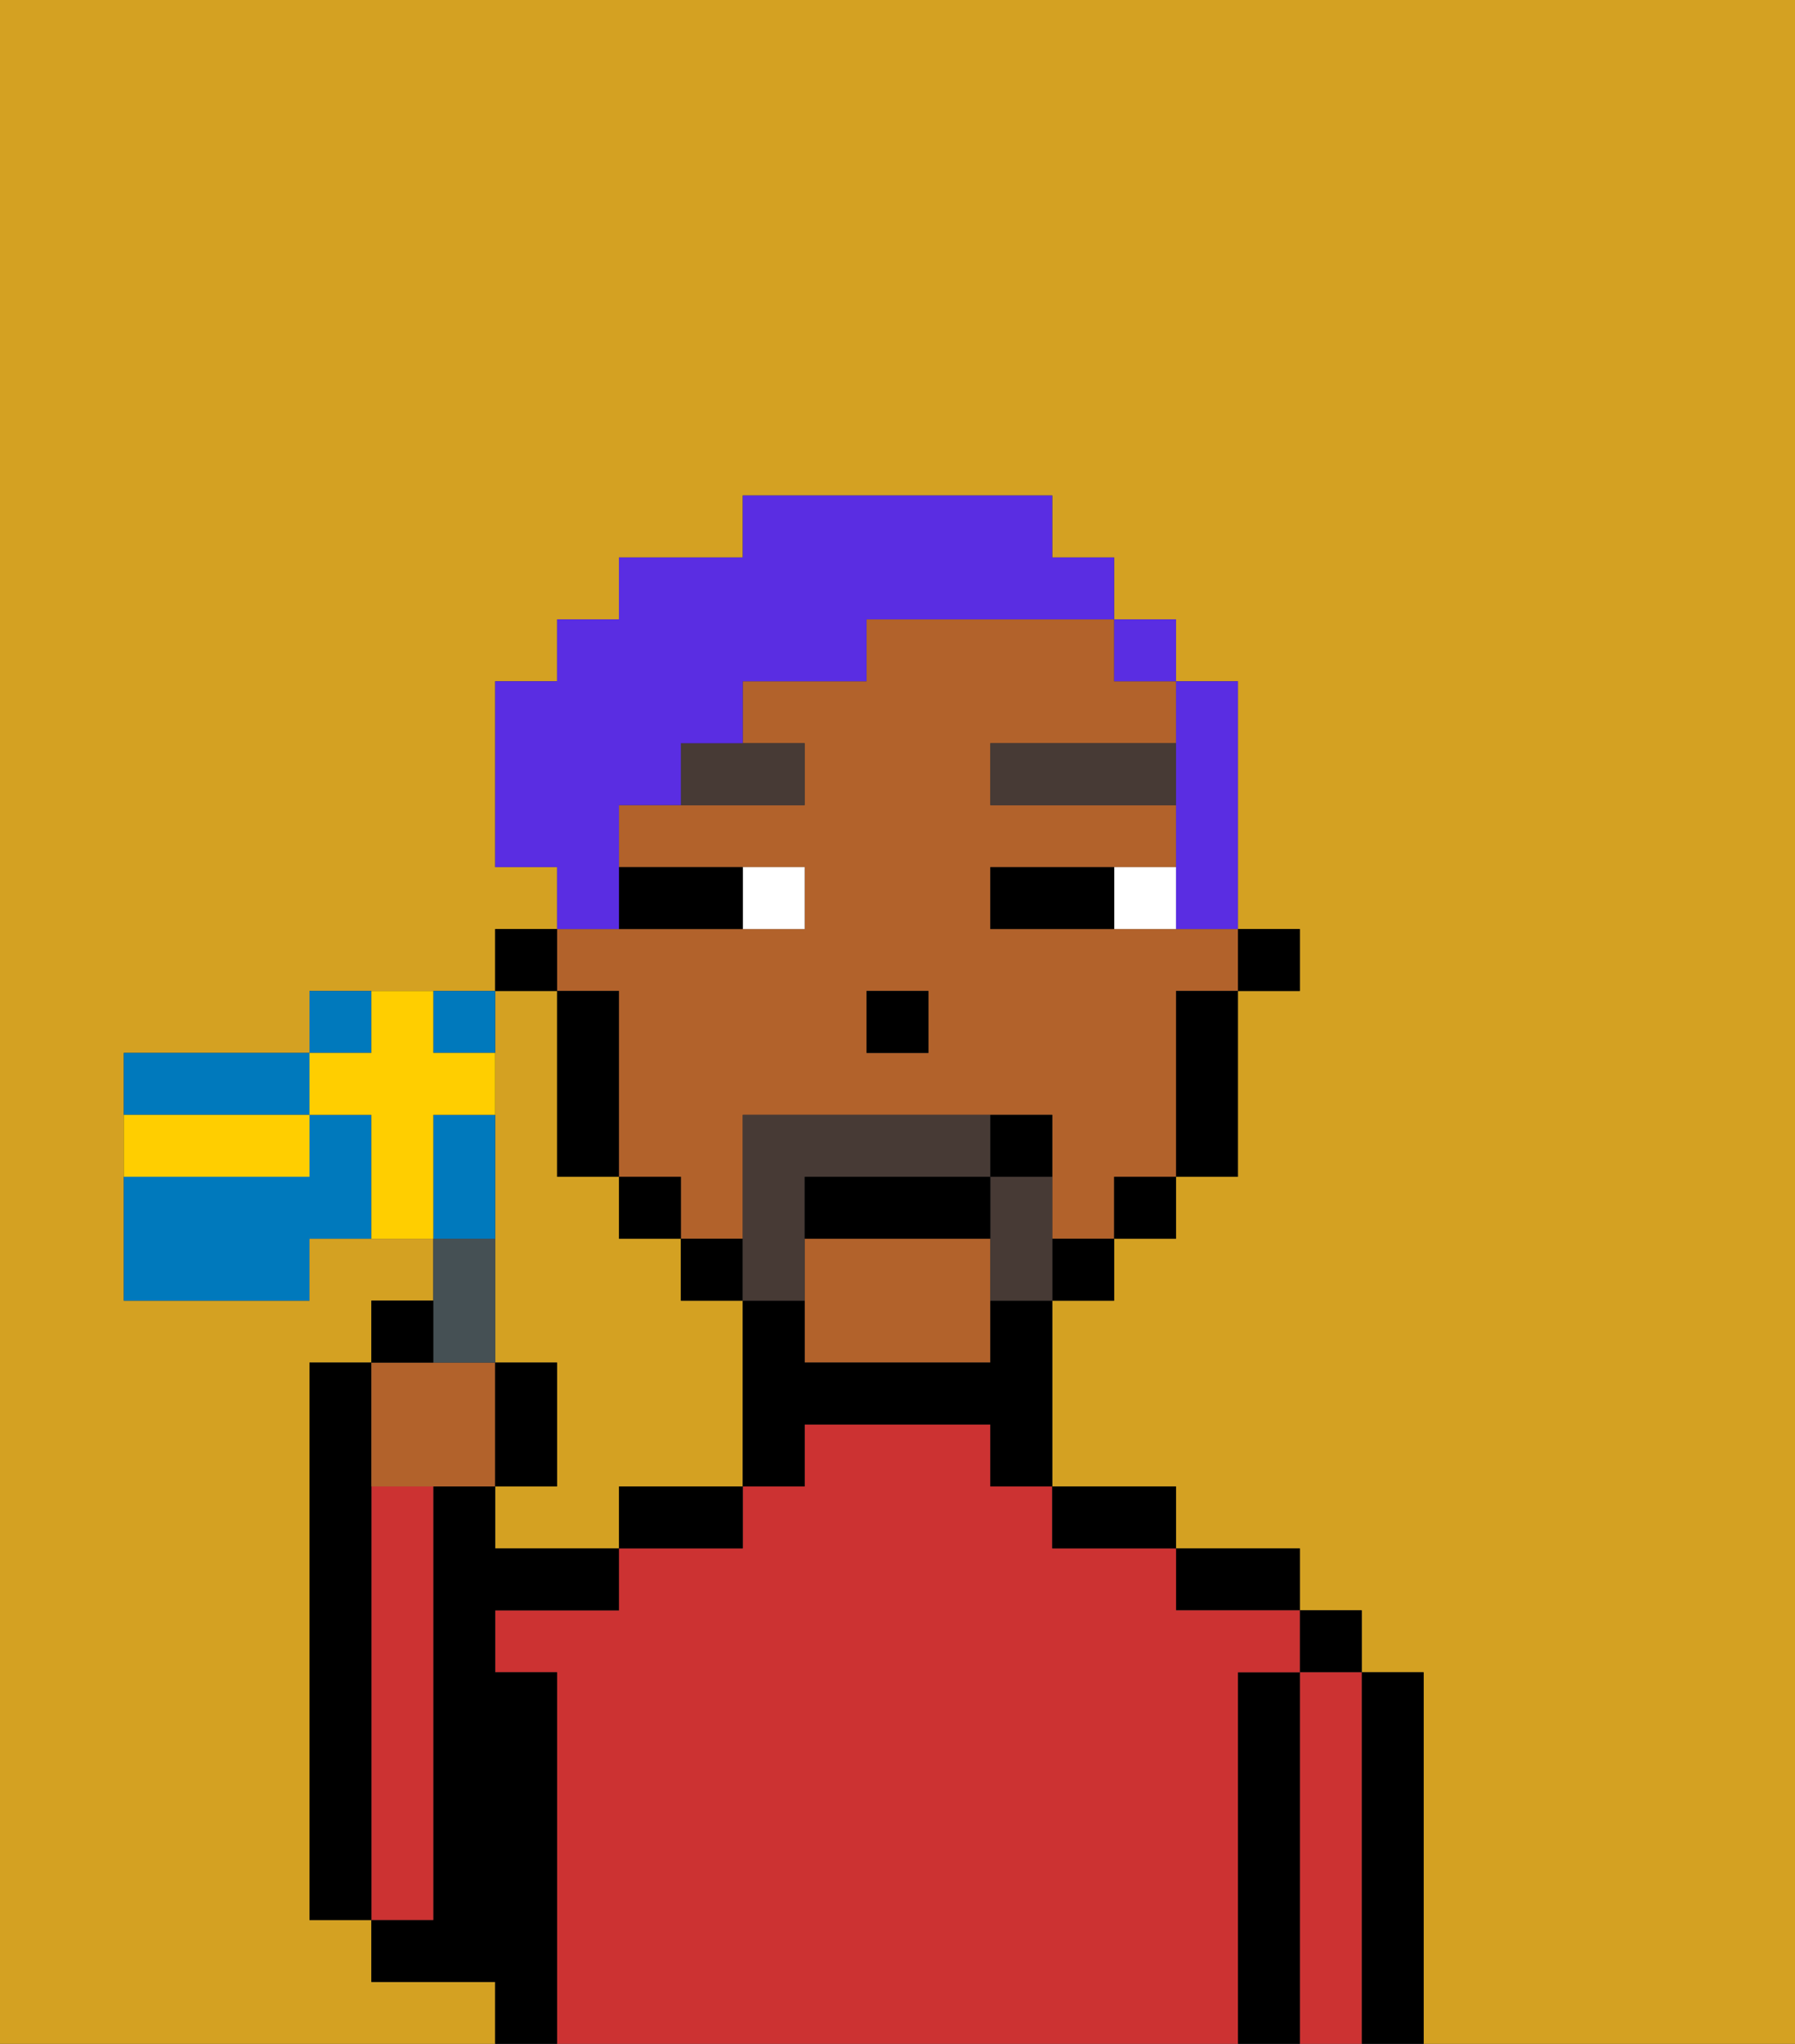 <svg xmlns="http://www.w3.org/2000/svg" viewBox="0 0 29 33"><rect x="0" y="0" width="29" height="33" fill="#333333" stroke="none"/><defs><style>polygon,rect,path{shape-rendering:crispedges;}.ka65-1{fill:#d4a122;}.ka65-2{fill:#000000;}.ka65-3{fill:#cc3232;}.ka65-4{fill:#b2622b;}.ka65-5{fill:#ffffff;}.ka65-6{fill:#473a35;}.ka65-7{fill:#473a35;}.ka65-8{fill:#5a2de2;}.ka65-9{fill:#455054;}.ka65-10{fill:#0079bc;}.ka65-11{fill:#ffce00;}</style></defs><path class="ka65-1" d="M0,33H8V32H6V31H5V22H6V21H7V20H5v1H2V17H5V16H8V15H9V14H8V11H9V10h1V9h2V8h5V9h1v1h1v1h1v4h1v1H20v3H19v1H18v1H17v3h2v1h2v1h1v1h1v6h6V0H0Z"/><path class="ka65-1" d="M8,18v4H9v2H8v1h2V24h2V21H11V20H10V19H9V16H8v2Z"/><path class="ka65-2" d="M23,27H22v6h1V27Z"/><rect class="ka65-2" x="21" y="26" width="1" height="1"/><path class="ka65-3" d="M22,27H21v6h1V27Z"/><path class="ka65-2" d="M21,27H20v6h1V27Z"/><path class="ka65-2" d="M20,26h1V25H19v1Z"/><path class="ka65-3" d="M20,27h1V26H19V25H17V24H16V23H13v1H12v1H10v1H8v1H9v6H20V27Z"/><path class="ka65-2" d="M18,25h1V24H17v1Z"/><path class="ka65-2" d="M10,25h2V24H10Z"/><path class="ka65-2" d="M9,27H8V26h2V25H8V24H7v7H6v1H8v1H9V27Z"/><path class="ka65-3" d="M7,30V24H6v7H7Z"/><path class="ka65-2" d="M6,24V22H5v9H6V24Z"/><rect class="ka65-2" x="20" y="15" width="1" height="1"/><path class="ka65-4" d="M10,16v3h1v1h1V18h5v2h1V19h1V16h1V15H16V14h3V13H16V12h3V11H18V10H14v1H12v1h1v1H10v1h3v1H9v1Zm4,0h1v1H14Z"/><path class="ka65-4" d="M13,21v1h3V20H13Z"/><path class="ka65-2" d="M19,17v2h1V16H19Z"/><rect class="ka65-2" x="18" y="19" width="1" height="1"/><rect class="ka65-2" x="17" y="20" width="1" height="1"/><path class="ka65-2" d="M16,22H13V21H12v3h1V23h3v1h1V21H16Z"/><rect class="ka65-2" x="11" y="20" width="1" height="1"/><rect class="ka65-2" x="10" y="19" width="1" height="1"/><path class="ka65-2" d="M10,16H9v3h1V16Z"/><rect class="ka65-2" x="8" y="15" width="1" height="1"/><rect class="ka65-2" x="14" y="16" width="1" height="1"/><path class="ka65-5" d="M18,14v1h1V14Z"/><path class="ka65-5" d="M13,15V14H12v1Z"/><path class="ka65-2" d="M17,14H16v1h2V14Z"/><path class="ka65-2" d="M11,15h1V14H10v1Z"/><path class="ka65-6" d="M11,13h2V12H11Z"/><rect class="ka65-6" x="16" y="12" width="3" height="1"/><path class="ka65-7" d="M13,20V19h3V18H12v3h1Z"/><path class="ka65-7" d="M17,19H16v2h1V19Z"/><path class="ka65-2" d="M13,20h3V19H13Z"/><path class="ka65-2" d="M17,19V18H16v1Z"/><path class="ka65-8" d="M19,13v2h1V11H19v2Z"/><rect class="ka65-8" x="18" y="10" width="1" height="1"/><path class="ka65-8" d="M10,14V13h1V12h1V11h2V10h4V9H17V8H12V9H10v1H9v1H8v3H9v1h1Z"/><path class="ka65-4" d="M7,24H8V22H6v2Z"/><path class="ka65-9" d="M8,22V20H7v2Z"/><path class="ka65-2" d="M7,21H6v1H7Z"/><path class="ka65-2" d="M9,22H8v2H9Z"/><path class="ka65-10" d="M5,17H2v1H5Z"/><path class="ka65-10" d="M6,16H5v1H6Z"/><path class="ka65-10" d="M8,17V16H7v1Z"/><path class="ka65-10" d="M5,18v1H2v2H5V20H6V18Z"/><path class="ka65-10" d="M8,19V18H7v2H8Z"/><path class="ka65-11" d="M8,18V17H7V16H6v1H5v1H6v2H7V18Z"/><path class="ka65-11" d="M5,19V18H2v1H5Z"/></svg>